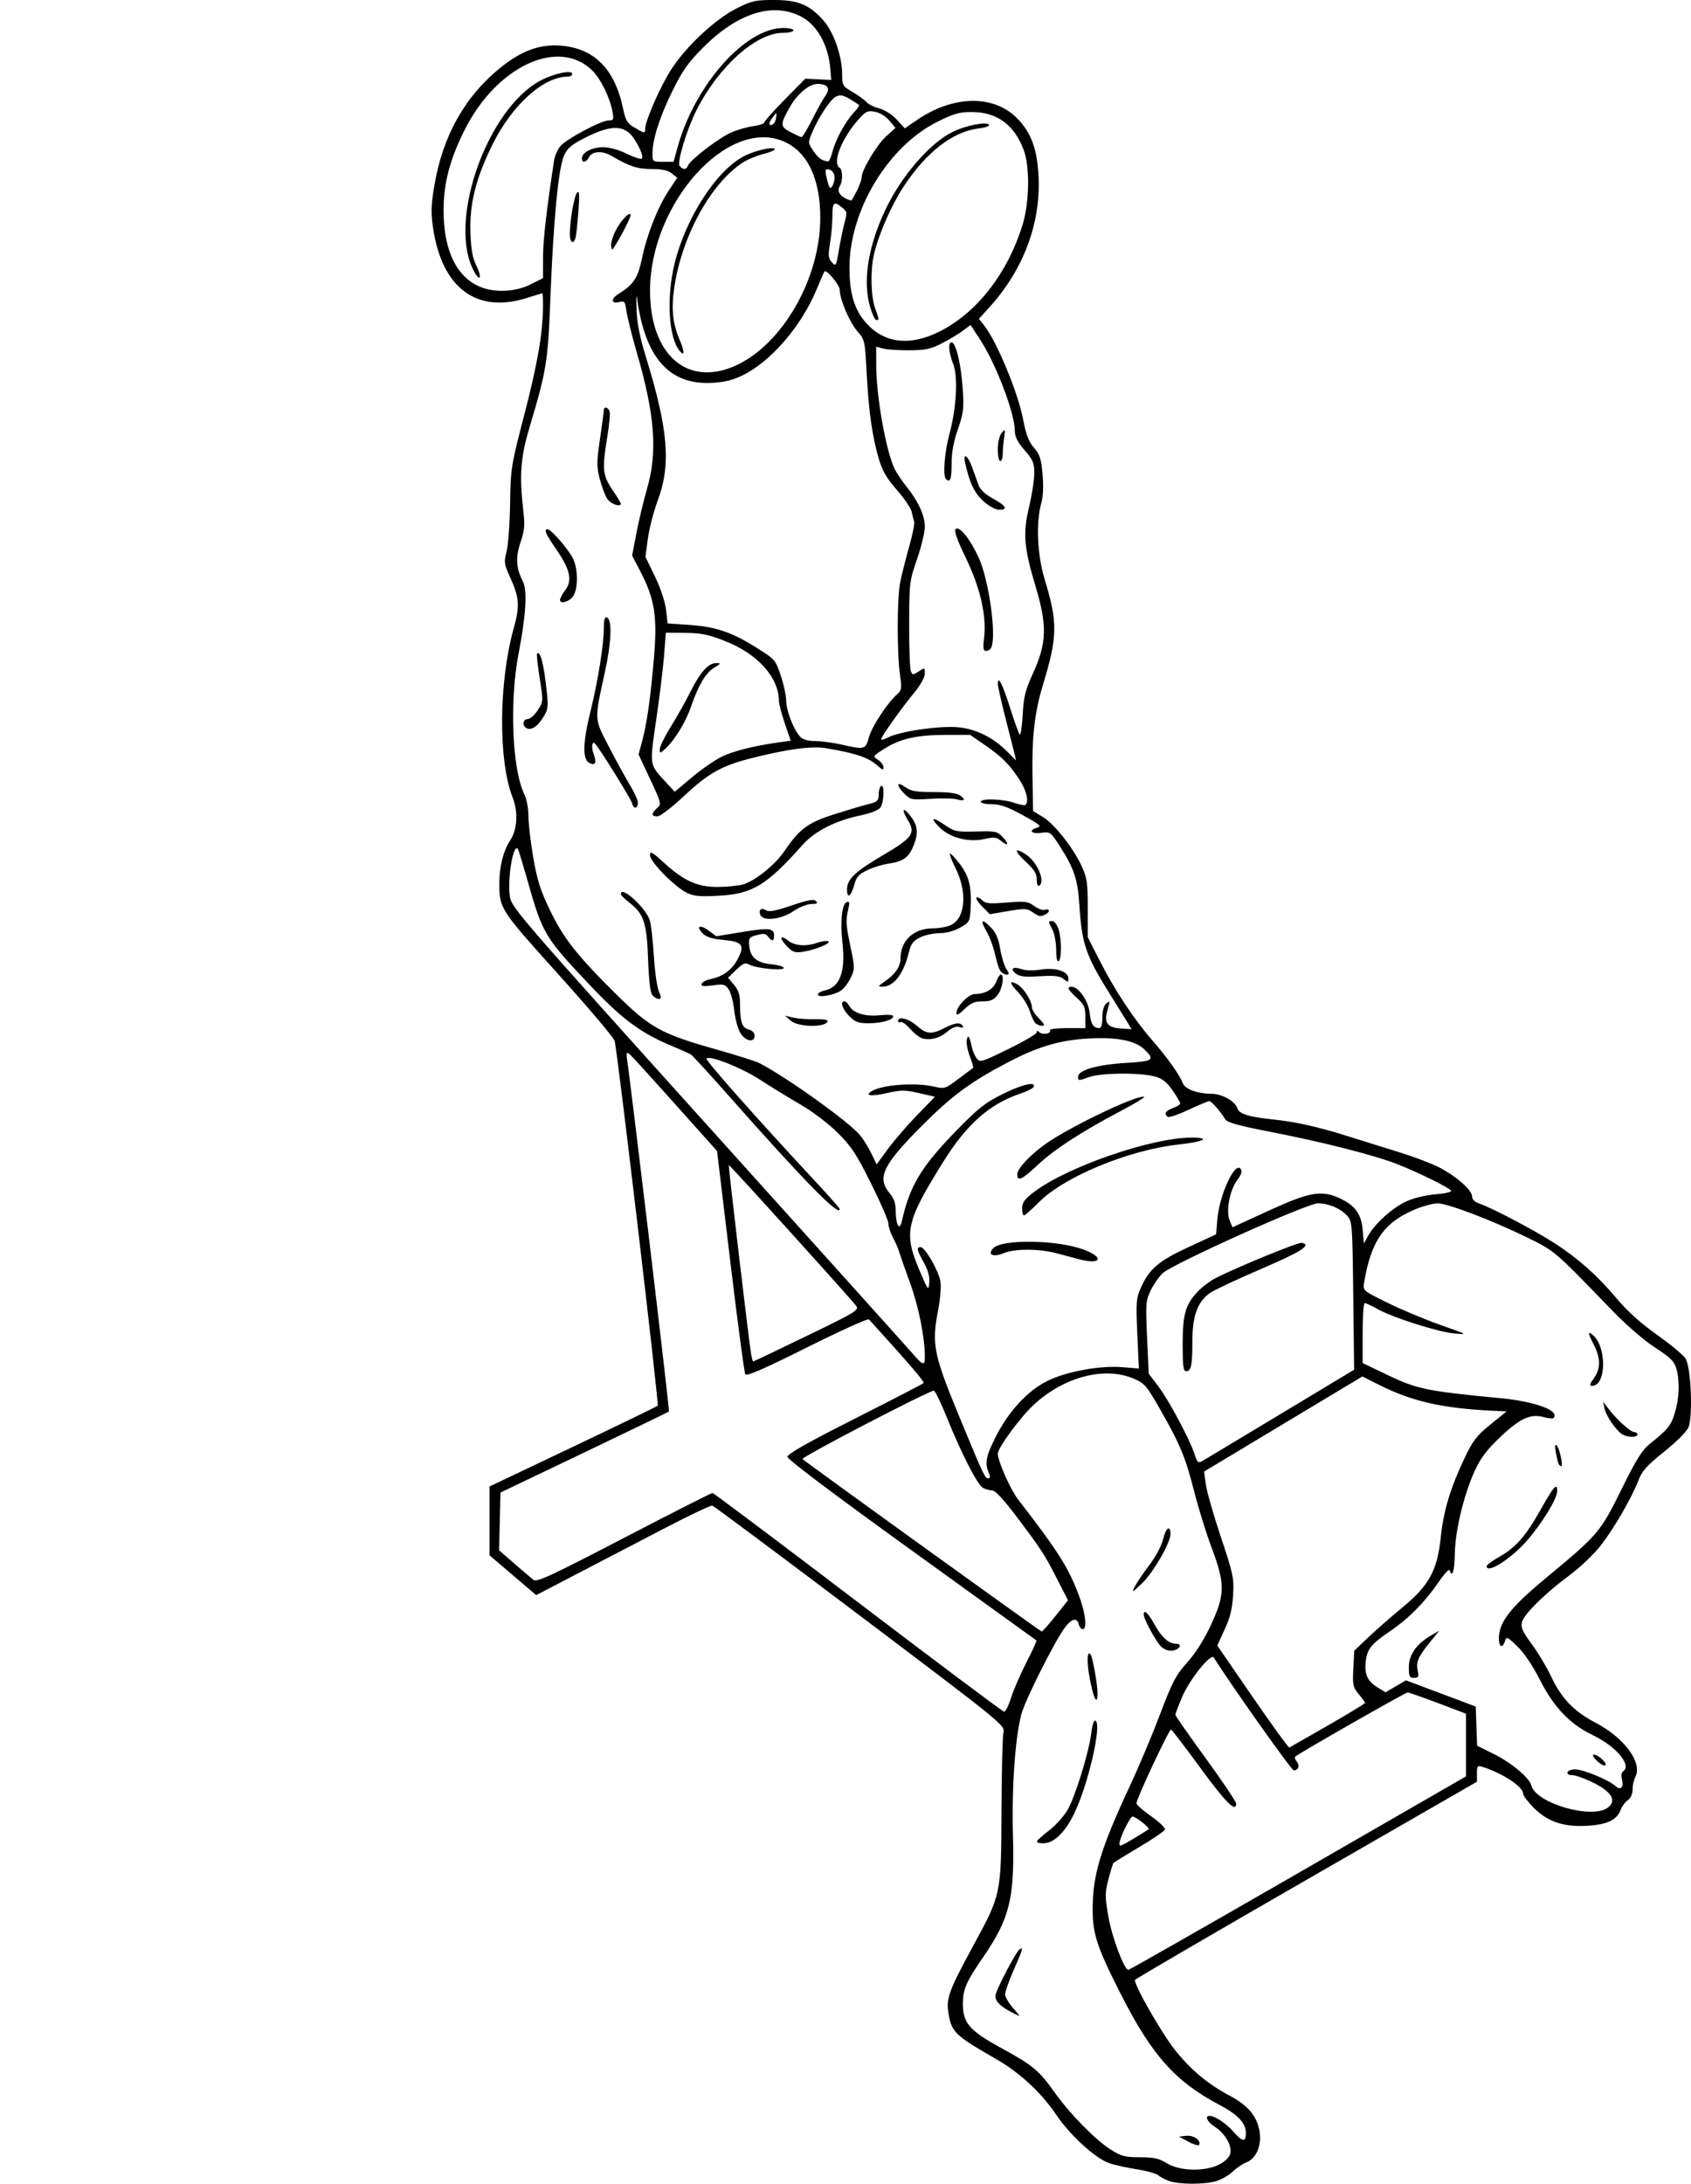 <?xml version="1.0" encoding="UTF-8" standalone="no"?>
<!-- Created with Inkscape (http://www.inkscape.org/) -->

<svg
   xmlns:dc="http://purl.org/dc/elements/1.1/"
   xmlns:cc="http://creativecommons.org/ns#"
   xmlns:rdf="http://www.w3.org/1999/02/22-rdf-syntax-ns#"
   xmlns:svg="http://www.w3.org/2000/svg"
   xmlns="http://www.w3.org/2000/svg"
   xmlns:sodipodi="http://sodipodi.sourceforge.net/DTD/sodipodi-0.dtd"
   xmlns:inkscape="http://www.inkscape.org/namespaces/inkscape"
   width="695.292"
   height="897.367"
   id="svg2"
   version="1.1"
   inkscape:version="0.48.3.1 r9886"
   sodipodi:docname="Good-mornings-2-2.svg">
  <defs
     id="defs4" />
  <sodipodi:namedview
     id="base"
     pagecolor="#ffffff"
     bordercolor="#666666"
     borderopacity="1.0"
     inkscape:pageopacity="0.0"
     inkscape:pageshadow="2"
     inkscape:zoom="0.49497475"
     inkscape:cx="877.04088"
     inkscape:cy="266.71124"
     inkscape:document-units="px"
     inkscape:current-layer="layer1"
     showgrid="false"
     fit-margin-top="0"
     fit-margin-left="0"
     fit-margin-right="0"
     fit-margin-bottom="0"
     inkscape:window-width="1855"
     inkscape:window-height="1056"
     inkscape:window-x="65"
     inkscape:window-y="24"
     inkscape:window-maximized="1" />
  <g
     inkscape:label="Ebene 1"
     inkscape:groupmode="layer"
     id="layer1"
     transform="translate(-126.397,83.278)">
    <path
       style="fill:#000000"
       d="m 607.169,813.001 c -1.65,-0.578 -3.689,-1.648 -4.531,-2.378 -0.842,-0.73 -4.854,-1.842 -8.915,-2.472 -4.061,-0.63 -9.176,-1.778 -11.367,-2.551 -5.671,-2.001 -15.998,-11.46 -21.639,-19.819 -6.055,-8.974 -14.989,-17.299 -24.323,-22.666 -17.672,-10.161 -18.815,-11.277 -20.092,-19.621 -0.862,-5.632 0.498,-9.249 10.154,-26.993 11.635,-21.381 11.589,-21.162 11.719,-55.79 0.06,-15.95 0.42,-30.35 0.799,-32 0.685,-2.981 0.314,-3.284 -58.922,-48 -32.786,-24.75 -60.14,-45.127 -60.785,-45.282 -0.646,-0.155 -9.257,3.926 -19.136,9.069 -9.879,5.143 -25.908,13.483 -35.619,18.533 l -17.657,9.182 -9.593,-8.18 -9.593,-8.18 0,-14.139 0,-14.139 34.25,-16.28 c 18.837,-8.954 34.551,-16.574 34.919,-16.933 0.575,-0.561 -16.333,-143.715 -17.703,-149.886 -0.273,-1.228 -10.667,-13.515 -23.098,-27.304 -24.095,-26.726 -24.321,-27.074 -24.319,-37.463 8.2e-4,-6.969 1.62,-13.345 4.501,-17.729 2.889,-4.396 3.288,-11.604 0.967,-17.501 -5.982,-15.202 -5.751,-47.552 0.499,-69.826 2.512,-8.954 2.243,-12.453 -1.607,-20.862 -2.415,-5.274 -2.521,-6.068 -1.398,-10.396 0.669,-2.577 1.323,-11.436 1.455,-19.686 0.233,-14.633 0.377,-15.531 5.867,-36.667 5.459,-21.015 7.643,-33.729 7.66,-44.583 0.005,-2.888 -0.104,-5.244 -0.242,-5.237 -0.138,0.007 -3.103,0.907 -6.589,2 -20.607,6.46 -34.805,-4.26 -38.394,-28.989 -0.896,-6.169 -0.792,-9.297 0.576,-17.371 3.463,-20.441 12.614,-36.659 27.368,-48.499 8.434,-6.768 15.849,-9.486 24.289,-8.903 13.971,0.966 22.534,9.552 25.953,26.024 0.993,4.785 1.668,5.894 4.661,7.66 4.189,2.471 4.385,2.495 4.385,0.533 0,-3.331 6.371,-17.779 10.882,-24.676 6.218,-9.508 18.021,-20.467 26.771,-24.857 6.203,-3.112 7.646,-3.434 15.347,-3.423 9.915,0.014 14.393,1.86 20.259,8.352 4.2,4.649 7.741,14.781 7.741,22.146 0,4.603 0.177,4.904 4.33,7.337 2.381,1.396 4.909,3.235 5.616,4.088 0.708,0.853 3.086,2.035 5.285,2.627 2.374,0.639 5.323,2.523 7.262,4.639 l 3.264,3.562 4.848,-3.335 c 14.743,-10.144 31.23,-10.619 40.948,-1.181 6.083,5.908 8.723,12.985 9.222,24.722 0.809,19.032 -6.306,37.895 -20.012,53.056 l -4.544,5.026 2.001,2.471 c 5.203,6.425 14.1,27.795 16.215,38.947 1.189,6.27 2.258,9.055 4.417,11.514 2.393,2.725 2.958,4.463 3.539,10.871 0.449,4.953 0.271,9.121 -0.506,11.886 -2.256,8.021 -1.68,21.271 1.357,31.259 5.447,17.91 5.364,23.501 -0.641,43.281 -3.492,11.503 -4.625,21.381 -4.343,37.868 l 0.242,14.149 4.061,2.462 c 4.789,2.903 12.755,13.067 16.082,20.518 2.045,4.58 2.357,6.842 2.357,17.09 l 0,11.811 4.953,9.728 c 6.084,11.95 14.043,23.991 21.544,32.593 6.241,7.157 11.241,14.181 12.556,17.639 0.936,2.462 6.094,4.344 11.947,4.36 4.173,0.011 9.565,3.055 10.471,5.911 0.741,2.333 4.685,3.584 14.529,4.609 9.496,0.988 18.464,2.985 30.681,6.832 5.95,1.873 15.544,4.862 21.319,6.642 5.775,1.78 13.101,4.548 16.28,6.151 7.046,3.554 13.72,9.404 13.72,12.025 0,1.29 1.084,2.305 3.25,3.042 5.124,1.744 22.73,11.033 30.765,16.23 9.689,6.268 17.655,13.371 25.526,22.763 4.308,5.141 9.788,10.066 16.47,14.804 5.508,3.905 10.796,8.293 11.751,9.751 2.253,3.439 3.117,23.705 1.207,28.317 -0.722,1.743 -4.934,5.958 -9.98,9.987 -7.021,5.607 -9.072,7.867 -10.477,11.544 -2.828,7.406 -10.375,20.411 -15.83,27.28 -2.79,3.513 -8.472,8.898 -12.627,11.967 -10.003,7.388 -18.757,16.016 -19.564,19.284 -0.526,2.131 0.253,3.862 4.052,9 2.587,3.499 6.183,9.512 7.991,13.362 4.214,8.974 9.314,14.26 18.326,18.996 11.925,6.266 19.357,16.493 16.232,22.333 -0.6,1.122 -1.091,3.394 -1.091,5.049 0,1.851 -0.751,3.535 -1.953,4.377 -1.074,0.752 -2.404,2.554 -2.955,4.004 -1.58,4.156 -5.399,5.997 -13.522,6.518 -9.797,0.629 -16.414,-1.569 -22.229,-7.384 -2.387,-2.387 -4.34,-4.987 -4.34,-5.778 0,-2.87 -8.368,-8.385 -16.75,-11.038 -2.033,-0.644 -2.25,-0.383 -2.25,2.702 l 0,3.415 -70.021,40.282 c -38.511,22.155 -70.255,40.662 -70.542,41.126 -0.833,1.347 10.562,21.39 16.323,28.712 6.401,8.135 13.496,14.071 22.593,18.903 7.891,4.191 11.622,8.893 12.378,15.599 0.607,5.385 -1.724,10.354 -5.53,11.788 -1.486,0.56 -4.052,2.3 -5.702,3.866 -1.65,1.566 -4.8,3.336 -7,3.933 -4.967,1.348 -15.003,1.288 -19,-0.113 z m 20.524,-6.803 c 2.457,-1.254 4.178,-2.943 4.564,-4.48 0.803,-3.199 -2.18,-8.371 -6.348,-11.007 -3.071,-1.942 -4.316,-4.5 -2.19,-4.5 2.181,0 6.766,3.026 9.771,6.449 3.775,4.299 5.179,4.485 5.179,0.686 0,-4.161 -3.203,-7.605 -10.801,-11.614 -18.248,-9.629 -27.791,-20.325 -40.61,-45.521 -9.821,-19.304 -11.589,-24.649 -11.589,-35.045 0,-14.015 3.291,-24.83 15.503,-50.955 3.471,-7.425 8.94,-20.428 12.154,-28.897 5.125,-13.504 6.507,-16.142 11.25,-21.464 3.467,-3.89 6.966,-9.426 9.75,-15.424 5.795,-12.486 5.84,-16.884 0.319,-31.534 -2.213,-5.872 -5.428,-16.191 -7.144,-22.929 -3.662,-14.382 -5.792,-19.543 -14.003,-33.936 -5.645,-9.895 -6.45,-10.837 -10.898,-12.75 -12.047,-5.182 -28.825,-0.77 -41.305,10.864 -5.524,5.149 -14.627,17.566 -14.627,19.952 0,3.028 5.154,14.66 8.31,18.758 16.872,21.902 20.732,28.008 25.119,39.729 2.668,7.13 3.373,13.631 1.477,13.631 -0.602,0 -1.329,-0.9 -1.617,-2 -0.762,-2.914 -2.845,-2.453 -5.647,1.25 -4.194,5.544 -16.47,29.961 -17.975,35.752 -2.576,9.913 -3.975,30.163 -3.438,49.757 0.712,25.996 -1.299,34.104 -12.495,50.377 -6.67,9.694 -8.01,12.736 -8.091,18.372 -0.119,8.243 2.529,11.375 15.708,18.582 13.182,7.209 15.512,9.147 22.1,18.387 6.324,8.871 16.652,19.377 22.994,23.391 4.332,2.742 5.821,3.131 12,3.136 5.742,0.004 7.798,0.463 11.054,2.469 5.311,3.271 15.636,3.518 21.524,0.514 z m -12.524,-9.312 -4,-2.146 2.885,-0.345 c 2.943,-0.351 6.154,1.773 5.481,3.627 -0.21,0.578 -2.075,0.092 -4.366,-1.137 z m -73,-53.341 c -4.472,-2.363 -6.5,-4.418 -6.5,-6.586 0,-2.051 8.493,-18.317 10.074,-19.294 1.48,-0.915 1.137,0.243 -2.574,8.682 -1.925,4.378 -3.5,8.823 -3.5,9.877 0,1.054 1.397,3.507 3.104,5.452 1.707,1.944 2.945,3.517 2.75,3.495 -0.195,-0.022 -1.704,-0.753 -3.354,-1.625 z m 10.557,-70.085 c 0.031,-0.412 2.254,-2.423 4.938,-4.467 2.685,-2.044 6.115,-5.823 7.624,-8.396 3.187,-5.438 8.803,-23.603 9.824,-31.777 0.438,-3.509 1.097,-5.394 1.745,-4.994 2.646,1.635 -2.966,26.055 -8.753,38.085 -3.778,7.856 -8.395,12.299 -12.78,12.299 -1.461,0 -2.63,-0.338 -2.599,-0.75 z m 21.829,-66.501 c -1.413,-7.221 -1.208,-12.699 0.38,-10.127 0.8,1.297 2.735,12.304 2.735,15.562 0,5.395 -1.511,2.758 -3.114,-5.435 z m 29.209,-13.654 c -2.12,-2.12 -7.095,-11.278 -7.095,-13.061 0,-2.38 1.857,-0.712 4.392,3.946 2.893,5.316 5.9,8.021 8.914,8.021 2.809,0 1.436,2.453 -1.572,2.811 -1.615,0.192 -3.386,-0.463 -4.639,-1.716 z m -10.77,-24.595 c 0.852,-1.65 3.581,-5.689 6.066,-8.975 2.667,-3.527 4.987,-7.93 5.663,-10.748 1.089,-4.539 2.947,-5.707 2.947,-1.853 0,3.538 -6.974,15.648 -11.561,20.075 -4.174,4.028 -4.5,4.186 -3.115,1.5 z m 67.176,117.731 69,-39.738 0,-12.883 0,-12.883 -11.5,-4.36 c -6.325,-2.398 -11.95,-4.36 -12.5,-4.359 -0.932,10e-4 -44.985,25.143 -46.221,26.38 -0.31,0.31 -0.011,1.23 0.665,2.044 1.349,1.625 0.644,3.568 -1.294,3.568 -0.907,0 -25.08,-34.094 -32.872,-46.362 -1.198,-1.887 -10.002,9.115 -13.022,16.275 -1.515,3.591 -2.755,6.862 -2.755,7.269 0,0.407 5.625,8.461 12.5,17.897 6.875,9.437 12.5,17.812 12.5,18.613 0,3.849 -4.365,-0.507 -14.725,-14.697 -6.223,-8.522 -11.646,-15.608 -12.051,-15.747 -0.758,-0.259 -14.224,28.441 -14.224,30.316 0,0.574 2.726,2.966 6.058,5.315 3.332,2.35 5.882,4.801 5.667,5.446 -0.215,0.646 -4.943,3.874 -10.506,7.175 -5.563,3.3 -10.35,6.25 -10.637,6.555 -0.288,0.305 -1.236,3.337 -2.108,6.739 -1.441,5.625 -1.443,7.005 -0.024,15.231 1.486,8.612 6.505,21.993 8.236,21.96 0.447,-0.009 31.863,-17.898 69.813,-39.753 z m -67.265,-14.407 c 2.896,-1.747 5.49,-3.362 5.765,-3.59 0.679,-0.562 -5.218,-5.223 -6.617,-5.23 -1.01,-0.004 -5.383,9.036 -5.383,11.128 0,1.322 0.557,1.116 6.235,-2.309 z m 194.72,-12.586 c 3.538,-2.865 1.434,-6.387 -6.047,-10.126 -3.425,-1.711 -7.318,-3.112 -8.651,-3.112 -1.501,0 -2.26,-0.476 -1.995,-1.25 0.236,-0.688 1.736,-1.197 3.333,-1.133 3.467,0.14 13.638,4.379 16.309,6.796 2.282,2.066 3.581,0.659 2.686,-2.909 -0.329,-1.31 -0.146,-2.661 0.406,-3.002 3.92,-2.422 -2.599,-10.274 -12.473,-15.023 -9.423,-4.532 -15.974,-11.452 -21.849,-23.079 -2.716,-5.373 -6.275,-10.627 -8.984,-13.259 -4.192,-4.072 -4.53,-4.22 -5.155,-2.25 -1.018,3.207 -2.537,2.517 -2.511,-1.142 0.047,-6.552 4.686,-12.588 18.48,-24.041 22.59,-18.756 23.131,-19.385 31.863,-37.036 6.214,-12.561 8.549,-16.296 11.822,-18.913 7.414,-5.926 8.648,-7.471 10.237,-12.822 1.8,-6.061 2.013,-12.82 0.568,-18.023 -0.821,-2.957 -2.36,-4.473 -8.787,-8.659 -4.488,-2.923 -11.801,-9.225 -17.249,-14.863 -24.185,-25.031 -23.793,-24.692 -34.957,-30.188 -14.311,-7.045 -33.082,-14.211 -37.15,-14.182 -1.842,0.013 -5.905,1.075 -9.028,2.359 -12.971,5.335 -18.394,13.079 -21.224,30.308 -0.522,3.178 -0.48,3.213 9.913,8.314 5.74,2.817 15.511,6.898 21.713,9.069 10.984,3.844 11.129,3.934 5.574,3.433 -6.726,-0.606 -25.293,-6.496 -31.613,-10.028 -2.44,-1.364 -4.83,-2.48 -5.311,-2.48 -0.481,0 -0.874,5.545 -0.874,12.321 l 0,12.321 10.75,5.147 c 11.581,5.544 16.167,6.473 45.75,9.267 14.588,1.378 24.891,5.219 21.933,8.178 -0.312,0.312 -2.135,0.135 -4.05,-0.394 -5.345,-1.476 -9.743,0.558 -17.844,8.253 -5.483,5.208 -7.988,8.525 -10.412,13.782 -4.487,9.735 -8.089,24.719 -8.228,34.225 -0.104,7.087 -1.033,9.997 -2.135,6.689 -0.222,-0.666 -2.272,1.542 -4.557,4.906 -5.423,7.986 -12.267,14.925 -19.706,19.982 -8.039,5.464 -9.648,7.45 -10.232,12.635 -0.592,5.251 0.75,8.119 5.01,10.71 l 3.151,1.916 4.186,-2.453 4.186,-2.453 14.35,5.383 14.35,5.383 0.29,8.058 0.29,8.058 6.495,3.197 c 7.535,3.709 14.945,9.87 15.789,13.125 1.921,7.414 25.319,14.081 31.592,9.001 z m -4.197,-18.757 c -1.508,-1.305 -2.396,-2.586 -1.972,-2.848 1.132,-0.699 5.544,2.892 5.097,4.148 -0.216,0.608 -1.57,0.045 -3.124,-1.3 z m -77.757,-38.946 c 0,-5.025 3.16,-9.504 9.152,-12.973 l 3.348,-1.938 -3.595,4.438 c -5.042,6.225 -5.977,8.329 -5.272,11.856 0.534,2.669 0.332,3.082 -1.509,3.082 -1.849,0 -2.125,-0.579 -2.125,-4.465 z m 32,-41.439 c 0,-0.497 2.413,-2.267 5.363,-3.931 6.647,-3.752 10.806,-8.54 17.001,-19.577 5.29,-9.425 6.636,-10.911 6.636,-7.328 0,3.059 -6.126,13.09 -12.419,20.335 -6.532,7.521 -16.581,13.884 -16.581,10.5 z m 29.65,-41.853 c -0.258,-0.417 -0.789,-2.554 -1.18,-4.75 -0.493,-2.762 -0.391,-3.684 0.331,-2.992 1.137,1.09 2.767,8.5 1.869,8.5 -0.304,0 -0.763,-0.341 -1.02,-0.758 z m 26.241,-12.244 c -2.564,-1.499 -6.728,-7.465 -7.406,-10.612 l -0.622,-2.887 2.285,3 c 3.31,4.345 9.032,9.5 10.547,9.5 0.718,0 1.305,0.45 1.305,1 0,1.254 -3.963,1.253 -6.109,-0.001 z m -11.766,-23.174 c 2.776,-3.898 2.769,-8.151 -0.021,-13.621 -2.536,-4.971 -2.637,-5.89 -0.449,-4.076 5.785,4.797 5.569,20.872 -0.28,20.872 -1.191,0 -1.032,-0.673 0.75,-3.176 z m -109.375,142.731 c 8.387,-4.813 15.25,-8.98 15.25,-9.259 0,-0.279 -1.17,-1.898 -2.599,-3.597 -2.384,-2.833 -2.568,-3.701 -2.227,-10.472 l 0.373,-7.383 5.991,-5.672 c 3.295,-3.12 9.552,-8.597 13.905,-12.172 10.863,-8.922 14.299,-15.211 15.676,-28.693 1.113,-10.896 4.008,-20.502 9.894,-32.834 3.345,-7.009 4.907,-9.019 10.56,-13.599 l 6.635,-5.374 -5.354,-0.248 c -20.945,-0.971 -33.541,-3.825 -47.153,-10.682 l -6.799,-3.425 -32.531,19.532 -32.531,19.532 0.659,5.146 c 0.363,2.83 3.14,12.571 6.171,21.646 5.149,15.414 5.483,16.994 5.074,24 -0.325,5.567 -1.218,9.205 -3.467,14.114 l -3.03,6.614 14.515,21.109 c 7.983,11.61 14.79,20.965 15.126,20.789 0.336,-0.176 7.473,-4.258 15.861,-9.071 z m -130.325,-11.305 c 0.985,-3.163 3.822,-9.707 6.306,-14.543 2.484,-4.836 4.348,-8.926 4.142,-9.088 -0.205,-0.162 -23.323,-16.833 -51.373,-37.046 -32.106,-23.136 -51,-37.367 -51,-38.412 0,-1.17 8.172,-5.794 27.682,-15.661 15.225,-7.7 27.956,-14.281 28.292,-14.625 0.496,-0.508 -5.152,-7.092 -22.465,-26.19 -0.406,-0.448 -11.839,4.727 -25.407,11.5 -17.709,8.841 -24.882,11.97 -25.428,11.091 -0.418,-0.673 -3.203,-21.598 -6.189,-46.5 l -5.428,-45.276 -8.055,-9 c -24.289,-27.139 -27.843,-31.028 -28.627,-31.33 -0.471,-0.182 -0.635,0.943 -0.364,2.5 1.195,6.861 17.614,144.539 17.277,144.876 -0.206,0.206 -15.88,7.786 -34.831,16.843 l -34.457,16.468 -0.279,11.868 -0.279,11.868 6.279,5.458 c 3.454,3.002 6.998,6.017 7.877,6.699 1.344,1.044 7.254,-1.699 37.182,-17.255 19.572,-10.173 35.953,-18.483 36.402,-18.466 0.45,0.016 27.368,20.223 59.818,44.905 32.45,24.681 59.48,44.918 60.067,44.97 0.587,0.052 1.873,-2.492 2.858,-5.655 z m 18.306,-33.694 5.136,-6.444 -4.266,-8.306 c -5.49,-10.689 -6.449,-12.175 -16.532,-25.589 -5.515,-7.337 -9.084,-11.217 -10.316,-11.217 -1.036,0 -2.759,-0.468 -3.829,-1.041 -2.284,-1.222 -8.865,-14.051 -14.985,-29.209 -2.387,-5.912 -4.75,-10.75 -5.252,-10.75 -2.093,0 -54.712,27.374 -53.983,28.083 1.425,1.388 97.78,70.828 98.344,70.873 0.301,0.024 2.858,-2.856 5.683,-6.4 z m -27.265,-58.306 c -1.915,-4.477 -1.491,-6.989 2.535,-15.022 5.371,-10.716 13.2,-19.217 21.431,-23.269 7.862,-3.87 21.61,-6.381 30.819,-5.627 l 6.751,0.552 -0.646,-14.219 c -0.586,-12.887 -0.459,-14.643 1.355,-18.743 3.51,-7.935 7.283,-11.181 19.634,-16.893 l 11.402,-5.272 0.518,-6.128 c 0.868,-10.267 7.367,-24.216 9.646,-20.703 0.645,0.994 0.18,2.401 -1.538,4.653 -3.054,4.004 -4.651,12.783 -3.018,16.592 l 1.145,2.67 15,-6.872 c 16.67,-7.637 21.589,-8.498 29,-5.078 6.383,2.946 8.907,6.378 9.511,12.934 l 0.523,5.676 1.633,-3 c 2.68,-4.924 9.983,-11.587 15.543,-14.18 3.158,-1.473 7.97,-2.661 12.221,-3.017 3.856,-0.323 6.766,-0.985 6.466,-1.47 -0.772,-1.249 -12.981,-7.291 -21.858,-10.817 -9.389,-3.73 -30.889,-9.206 -53.02,-13.504 -12.686,-2.464 -17.239,-3.738 -18,-5.039 -1.808,-3.089 -5.671,-7.473 -6.585,-7.473 -0.489,0 -4.29,1.592 -8.445,3.538 -4.156,1.946 -7.991,3.269 -8.522,2.941 -1.8,-1.112 -0.978,-2.579 2.034,-3.629 1.65,-0.575 3,-1.439 3,-1.919 0,-0.48 -1.442,-2.918 -3.204,-5.419 -2.415,-3.426 -4.192,-4.812 -7.213,-5.625 -6.336,-1.706 -22.391,-1.528 -27.332,0.304 -4.003,1.484 -4.25,1.471 -4.25,-0.214 0,-2.711 7.896,-4.98 19.75,-5.676 11.214,-0.659 12.004,-1.246 7.487,-5.573 -3.817,-3.657 -11.483,-5.122 -23.219,-4.438 -11.618,0.677 -20.517,3.318 -32.776,9.727 -15.48,8.093 -23.204,13.799 -35.763,26.417 -15.761,15.837 -18.259,21.108 -12.979,27.383 1.821,2.164 2.504,4.155 2.515,7.327 0.02,5.731 1.586,8.422 2.504,4.303 3.286,-14.744 7.938,-22.454 22.65,-37.541 8.73,-8.952 11.626,-11.237 18.696,-14.75 8.043,-3.997 13.696,-5.342 12.942,-3.08 -0.198,0.593 -2.657,1.856 -5.465,2.806 -12.881,4.361 -22.176,12.613 -32.001,28.41 -15.121,24.313 -16.098,28.796 -9.611,44.097 3.624,8.549 3.782,8.749 4.082,5.209 0.215,-2.534 -0.486,-5.111 -2.25,-8.267 -2.891,-5.172 -3.124,-6.333 -1.274,-6.333 1.774,0 7.369,9.702 8.123,14.086 0.34,1.972 -0.064,7.147 -0.897,11.5 -2.836,14.823 -2.131,18.136 10.157,47.727 8.754,21.08 9.047,21.687 10.47,21.687 0.639,0 0.77,-0.706 0.323,-1.75 z m 37.034,-88.237 c -1.65,-0.43 -5.682,-1.509 -8.96,-2.398 -7.502,-2.034 -17.504,-2.075 -22.249,-0.093 -4.293,1.794 -6.762,0.519 -4.117,-2.125 3.768,-3.768 26.438,-3.386 37.16,0.626 8.598,3.217 7.165,6.335 -1.834,3.99 z m -23.5,-20.968 c 0,-2.346 0.978,-3.704 4.75,-6.598 13.506,-10.361 48.397,-22.448 64.802,-22.448 8.366,0 5.256,1.69 -5.213,2.833 -20.394,2.227 -46.852,13.125 -57.338,23.619 -3.025,3.027 -5.838,5.514 -6.25,5.526 -0.412,0.012 -0.75,-1.307 -0.75,-2.932 z m -2,-14.046 c 0,-2.332 5.747,-8.354 12.228,-12.813 10.391,-7.149 37.195,-19.88 39.935,-18.967 0.497,0.166 -3.724,2.739 -9.38,5.718 -16.24,8.555 -27.437,15.806 -34.243,22.173 -6.695,6.263 -8.54,7.103 -8.54,3.888 z m 108,98.739 30.5,-18.36 -0.354,-30.439 c -0.343,-29.47 -0.422,-30.515 -2.5,-32.818 -2.746,-3.044 -7.633,-5.121 -12.049,-5.121 -4.422,0 -59.925,24.981 -63.843,28.736 -1.517,1.454 -3.724,4.638 -4.905,7.076 -2.009,4.15 -2.103,5.38 -1.474,19.321 l 0.672,14.889 3.991,5.239 c 4.302,5.647 12.96,21.894 14.912,27.984 0.987,3.08 1.498,3.577 2.875,2.8 0.921,-0.52 15.399,-9.207 32.174,-19.305 z m -40,-28.771 c 0,-12.423 1.162,-16.445 6.301,-21.806 1.76,-1.836 4.983,-4.256 7.162,-5.379 8.556,-4.407 33.982,-14.844 35.466,-14.559 4.3,0.828 0.109,3.534 -16.596,10.713 -9.992,4.294 -19.516,8.768 -21.164,9.942 -5.079,3.617 -7.169,9.403 -7.169,19.854 0,9.946 -0.493,12.266 -2.607,12.266 -1.107,0 -1.393,-2.269 -1.393,-11.032 z m -106,5.256 c 0,-8.019 -2.474,-20.534 -5.951,-30.11 -2.12,-5.838 -4.186,-11.739 -4.592,-13.114 -0.405,-1.375 -1.574,-4.068 -2.597,-5.985 -1.023,-1.917 -1.86,-4.484 -1.86,-5.704 0,-1.22 -3.207,-8.643 -7.127,-16.495 -6.061,-12.142 -8.117,-15.258 -13.75,-20.843 -3.777,-3.744 -10.277,-8.68 -15.123,-11.484 -4.675,-2.705 -12.298,-7.38 -16.94,-10.39 -7.508,-4.869 -20.502,-9.989 -21.872,-8.62 -0.607,0.607 21.295,25.314 44.445,50.139 5.702,6.115 10.368,11.402 10.368,11.75 0,3.421 -14.728,-11.616 -45.902,-46.868 -7.782,-8.8 -14.7,-16.32 -15.374,-16.711 -0.673,-0.391 -4.599,-2.133 -8.724,-3.87 -11.895,-5.01 -19.723,-10.859 -32.299,-24.131 -19.1,-20.157 -19.86,-21.427 -26.154,-43.683 -1.928,-6.818 -3.703,-12.594 -3.945,-12.836 -1.972,-1.972 -4.305,12.558 -3.199,19.93 0.624,4.164 5.441,9.726 81.381,93.973 44.394,49.251 82.292,91.372 84.217,93.603 4.197,4.864 5,5.097 5,1.449 z m -48.582,-8.718 c 20.042,-9.692 21.602,-10.634 20.392,-12.312 -2.01,-2.787 -52.152,-58.185 -52.421,-57.915 -0.252,0.252 8.22,71.974 9.151,77.472 0.303,1.788 0.691,3.25 0.863,3.25 0.172,0 10.079,-4.723 22.015,-10.495 z m 45.318,-90.656 7.417,-7.651 -6.577,-1.5 c -5.844,-1.333 -7.309,-1.333 -13.146,-0.002 -6.397,1.459 -9.372,1.125 -6.402,-0.718 4.413,-2.739 17.932,-3.745 25.838,-1.922 4.231,0.975 4.543,0.874 10,-3.236 3.098,-2.334 5.793,-4.346 5.989,-4.471 0.196,-0.125 -0.406,-2.221 -1.337,-4.659 -0.931,-2.437 -1.508,-5.502 -1.282,-6.811 0.442,-2.559 1.124,-1.562 2.135,3.121 0.297,1.375 1.163,3.352 1.925,4.394 1.328,1.816 1.867,1.659 13.043,-3.796 6.412,-3.129 11.658,-6.209 11.658,-6.844 0,-0.829 0.305,-0.849 1.084,-0.07 1.251,1.251 5.167,0.532 4.345,-0.798 -0.301,-0.487 2.854,-0.886 7.011,-0.886 l 7.559,0 0,-4.615 c 0,-3.997 -0.469,-5.044 -3.5,-7.821 -3.741,-3.427 -4.286,-4.564 -2.187,-4.564 2.892,0 6.905,5.753 7.446,10.674 0.52,4.735 1.498,6.28 3.991,6.311 0.812,0.01 1.25,-1.519 1.25,-4.362 0,-2.671 0.585,-4.863 1.5,-5.622 1.773,-1.471 1.776,-1.451 0.533,2.884 -1.418,4.943 0,6.838 5.447,7.271 2.486,0.198 4.519,0.31 4.519,0.25 0,-0.06 -4.017,-6.54 -8.927,-14.399 -9.958,-15.939 -11.496,-20.466 -12.565,-36.982 -0.668,-10.319 -2.197,-14.79 -8.257,-24.153 -3.546,-5.478 -3.744,-5.615 -7.447,-5.118 -4.131,0.554 -5.336,-1.101 -1.554,-2.135 1.904,-0.52 0.986,-1.307 -5.977,-5.117 -6.322,-3.459 -9.275,-4.502 -12.75,-4.502 -2.487,0 -4.523,-0.45 -4.523,-1 0,-1.49 9.158,-1.208 13.784,0.424 2.219,0.783 4.301,1.158 4.626,0.833 1.508,-1.508 0.289,-6.23 -2.78,-10.77 -4.293,-6.352 -7.049,-9.066 -14.224,-14.004 l -5.785,-3.982 -10.06,0.01 c -11.892,0.012 -18.683,1.547 -25.242,5.707 -4.782,3.033 -4.795,3.055 -2.562,4.537 1.234,0.819 2.243,2.188 2.243,3.042 0,1.256 -0.43,1.161 -2.25,-0.497 -3.836,-3.493 -9.162,-5.306 -21.588,-7.347 -5.781,-0.949 -16.019,0.445 -30.645,4.174 -12.105,3.086 -17.519,6.128 -27.457,15.425 -5.146,4.814 -9.898,8.449 -11.046,8.449 -2.527,0 -2.566,-1.191 -0.112,-3.412 1.857,-1.681 1.79,-1.962 -2.85,-11.881 l -4.752,-10.159 1.348,-5.024 c 2.01,-7.49 3.308,-16.309 4.788,-32.532 1.742,-19.097 0.699,-26.062 -5.736,-38.317 l -3.059,-5.825 1.746,-9.175 c 0.961,-5.046 2.921,-13.225 4.355,-18.175 4.437,-15.306 3.305,-30.389 -4.228,-56.309 -1.96,-6.743 -3.837,-14.263 -4.173,-16.711 -0.549,-4.006 -0.835,-4.394 -2.867,-3.884 -3.635,0.912 -3.77,-1.25 -0.214,-3.448 5.913,-3.654 7.793,-6.513 9.398,-14.286 2.009,-9.734 6.455,-21.077 10.909,-27.831 l 3.607,-5.47 -2.198,-1.78 c -1.565,-1.267 -3.966,-1.786 -8.337,-1.802 -5.883,-0.021 -9.074,-1.074 -16.639,-5.489 -3.618,-2.111 -7.721,-1.878 -9,0.511 -1.245,2.325 -3,2.651 -3,0.557 0,-2.376 4.164,-4.557 8.7,-4.557 2.595,0 6.399,1.051 9.75,2.695 3.022,1.482 5.802,2.387 6.179,2.01 1.081,-1.081 -2.745,-8.652 -5.448,-10.777 -3.698,-2.909 -8.691,-2.373 -17.18,1.846 -6.193,3.077 -7.815,4.399 -9.308,7.583 -2.337,4.985 -4.406,26.439 -5.65,58.596 -1.018,26.301 -1.547,29.582 -8.58,53.151 -3.703,12.409 -4.248,19.781 -2.543,34.397 0.678,5.814 0.483,7.985 -1.151,12.813 -2.111,6.238 -1.857,10.68 0.917,16.045 1.932,3.737 1.351,13.796 -1.713,29.642 -3.838,19.848 -2.659,47.904 2.442,58.13 0.874,1.752 1.59,5.689 1.596,8.774 0.006,3.078 0.906,10.771 2.001,17.096 1.602,9.254 2.936,13.454 6.832,21.508 5.636,11.652 11.158,18.663 27.166,34.492 13.98,13.823 18.573,16.369 40.849,22.648 8.485,2.391 16.6,4.953 18.034,5.693 11.268,5.813 36.678,23.983 41.422,29.621 1.342,1.595 3.434,4.953 4.649,7.462 l 2.209,4.562 4.574,-6.243 c 2.516,-3.434 7.911,-9.686 11.991,-13.894 z m -72.613,-33.886 c -1.016,-1.67 -2.136,-5.802 -2.489,-9.181 -0.353,-3.379 -1.36,-7.24 -2.237,-8.579 -1.455,-2.22 -2.036,-2.376 -6.596,-1.771 -3.824,0.507 -4.901,0.364 -4.576,-0.609 0.233,-0.7 1.74,-1.546 3.349,-1.88 5.407,-1.125 9.051,-3.762 11.452,-8.287 3.086,-5.817 2.015,-7.193 -6.174,-7.936 -4.323,-0.392 -6.738,-1.162 -8.187,-2.61 -2.998,-2.998 -1.168,-3.858 2.476,-1.164 l 3.117,2.304 10.426,-1.711 c 11.349,-1.862 13.316,-1.651 13.316,1.429 0,2.437 -0.866,2.597 -2.436,0.45 -0.919,-1.257 -1.865,-1.393 -4.61,-0.662 -3.171,0.845 -3.431,1.199 -3.17,4.331 0.403,4.83 3.101,7.098 9.132,7.678 2.796,0.269 5.083,0.945 5.083,1.504 0,1.278 -11.247,0.204 -14.153,-1.352 -1.749,-0.936 -2.569,-0.611 -5.412,2.145 l -3.351,3.248 2.458,2.921 c 1.911,2.272 2.461,4.072 2.472,8.095 0.019,7.234 0.848,9.6 3.606,10.293 1.458,0.366 2.381,1.331 2.381,2.489 0,3.046 -3.774,2.311 -5.876,-1.145 z m 75.174,2.355 c -1.211,-0.245 -3.58,-2.014 -5.264,-3.932 -1.684,-1.918 -3.506,-3.213 -4.048,-2.878 -0.542,0.335 -0.986,0.133 -0.986,-0.45 0,-2.092 4.302,-1.001 7.653,1.941 4.016,3.526 6.045,3.705 11.347,1 4.424,-2.257 6.567,-2.51 7.566,-0.893 0.455,0.736 0.01,0.893 -1.327,0.469 -1.353,-0.429 -2.971,0.169 -4.942,1.828 -3.154,2.654 -6.486,3.625 -9.999,2.915 z m -54.437,-7.367 -2.361,-2.048 3.5,0.798 c 1.925,0.439 5.862,0.727 8.75,0.639 2.888,-0.087 5.25,0.202 5.25,0.643 0,2.797 -11.908,2.771 -15.139,-0.032 z m 100.392,0.798 c -0.546,-0.688 -1.538,-2.945 -2.206,-5.017 -0.667,-2.072 -2.757,-5.403 -4.643,-7.404 -3.694,-3.917 -3.858,-5.178 -0.436,-3.347 2.523,1.35 6.023,6.757 6.028,9.313 0,0.988 1.129,2.92 2.504,4.295 1.375,1.375 2.5,2.705 2.5,2.955 0,0.981 -2.811,0.384 -3.747,-0.795 z m -76.33,-2.673 c -2.852,-2.852 -3.891,-6.077 -1.958,-6.077 0.531,0 1.413,0.838 1.962,1.863 1.592,2.974 6.512,4.475 12.609,3.846 3.189,-0.329 5.464,-0.167 5.464,0.389 0,1.542 -4.754,2.903 -10.142,2.903 -4.206,0 -5.482,-0.47 -7.935,-2.923 z m 44.077,-1.304 c 0,-2.662 4.947,-7.773 7.524,-7.773 4.229,0 7.626,-1.937 8.786,-5.01 0.621,-1.645 1.48,-2.99 1.909,-2.99 1.605,0 0.705,5.827 -1.292,8.365 -1.641,2.087 -2.932,2.635 -6.202,2.635 -3.291,0 -4.8,0.65 -7.427,3.196 -2.39,2.317 -3.298,2.751 -3.298,1.577 z m -125.043,-7.324 c -0.847,-1.02 -1.446,-6.07 -1.749,-14.75 -0.522,-14.94 -1.782,-18.746 -7.699,-23.259 -1.93,-1.472 -3.509,-3.073 -3.509,-3.558 0,-3.763 10.627,6.006 11.956,10.991 0.532,1.995 1.268,8.578 1.636,14.628 0.368,6.05 1.262,12.463 1.988,14.25 1.094,2.696 1.093,3.25 -0.008,3.25 -0.73,0 -1.906,-0.698 -2.614,-1.551 z m 68.043,-0.238 c 0,-0.578 1.303,-1.338 2.896,-1.688 6.212,-1.364 8.544,-7.702 7.217,-19.614 -0.972,-8.723 -0.187,-16.056 1.789,-16.712 1.115,-0.37 1.24,0.226 0.61,2.919 -1.099,4.697 -1.002,6.205 1.019,15.909 1.707,8.193 1.706,8.673 -0.027,12.325 -0.992,2.09 -2.813,4.462 -4.048,5.271 -2.897,1.898 -9.456,3.001 -9.456,1.59 z m 26.998,-5.013 c 4.736,-3.218 7.002,-6.389 7.002,-9.797 0,-7.399 5.389,-12.401 13.361,-12.401 2.606,0 6.028,-0.667 7.605,-1.483 5.804,-3.001 6.497,-13.722 1.523,-23.539 -1.443,-2.848 -2.413,-5.388 -2.155,-5.646 0.258,-0.258 2.066,1.622 4.018,4.179 3.873,5.073 4.979,9.643 4.466,18.463 -0.304,5.221 -0.503,5.578 -4.318,7.734 -2.487,1.405 -5.702,2.267 -8.5,2.278 -2.475,0.01 -6.075,0.805 -8,1.766 -2.843,1.42 -3.711,2.604 -4.625,6.307 -2.171,8.792 -6.244,14.008 -10.847,13.889 -1.863,-0.048 -1.825,-0.19 0.471,-1.75 z m 73.695,-1.631 c -1.316,-0.998 -3.897,-1.235 -9.5,-0.875 -5.904,0.38 -8.158,0.143 -9.692,-1.017 -2.663,-2.014 -1.316,-3.154 2.255,-1.909 1.75,0.61 4.921,0.671 8.178,0.156 5.814,-0.919 11.065,0.791 11.065,3.605 0,1.771 -0.024,1.771 -2.307,0.041 z m -25.543,-2.885 c -0.602,-0.725 -1.601,-3.763 -2.222,-6.75 -0.62,-2.987 -2.227,-7.344 -3.571,-9.682 -2.814,-4.895 -1.946,-5.517 1.979,-1.419 1.914,1.998 2.989,4.536 3.655,8.627 0.519,3.188 1.643,6.864 2.498,8.169 1.285,1.961 1.312,2.373 0.154,2.373 -0.77,0 -1.893,-0.593 -2.495,-1.318 z m 22.843,-8.873 c 0,-2.92 -0.678,-6.598 -1.5,-8.173 -1.832,-3.513 -1.835,-3.636 -0.092,-3.636 0.771,0 1.896,1.417 2.5,3.149 1.372,3.936 1.435,12.524 0.098,13.351 -0.618,0.382 -1.002,-1.408 -1.006,-4.691 z m -110.423,-1.147 c -3.368,-3.368 -3.32,-5.396 0.064,-2.734 2.91,2.289 7.408,2.651 12.195,0.982 1.72,-0.6 3.7,-0.875 4.399,-0.612 1.686,0.635 -4.981,3.479 -10.06,4.291 -3.463,0.554 -4.387,0.284 -6.598,-1.927 z M 439.014,292.667 c -0.816,-2.126 0.418,-3.096 2.372,-1.864 1.194,0.753 3.948,0.233 10.462,-1.975 6.835,-2.318 9.111,-2.728 10.031,-1.808 0.92,0.92 0.498,1.19 -1.86,1.19 -1.734,0 -4.948,1.287 -7.45,2.982 -5.037,3.413 -12.5,4.225 -13.555,1.475 z m 111.817,-1.19 c -2.07,-1.442 -3.202,-1.483 -9.892,-0.359 l -7.554,1.269 -3.057,-3.057 c -1.681,-1.681 -2.764,-3.35 -2.406,-3.708 0.358,-0.358 1.399,0.097 2.313,1.011 1.407,1.407 2.959,1.557 10.109,0.977 7.663,-0.622 8.715,-0.487 11.331,1.447 1.586,1.173 3.583,1.864 4.438,1.536 0.855,-0.328 1.555,-0.147 1.555,0.403 0,0.942 -2.366,2.277 -3.832,2.162 -0.367,-0.029 -1.72,-0.785 -3.006,-1.68 z m -142.162,-7.934 c -5.066,-2.558 -15,-12.725 -15,-15.353 0,-1.889 0.754,-1.491 5.639,2.974 8.234,7.525 13.78,10.048 22.077,10.041 3.731,-0.003 8.45,-0.468 10.487,-1.034 4.938,-1.372 13.218,-8.042 17.13,-13.8 6.139,-9.036 9.601,-11.594 20.299,-14.995 5.427,-1.725 11.779,-3.611 14.117,-4.19 3.782,-0.937 4.25,-1.372 4.25,-3.955 0,-1.596 0.45,-3.181 1,-3.52 1.491,-0.922 1.235,6.796 -0.294,8.888 -0.777,1.063 -4.074,2.35 -8.25,3.222 -10.215,2.132 -18.66,6.427 -23.681,12.045 -15.123,16.92 -20.682,20.248 -35.041,20.977 -7.5,0.381 -9.89,0.137 -12.733,-1.298 z m 66,-1.351 c 0,-4.222 3.266,-7.286 15.3,-14.352 11.611,-6.818 12.986,-8.815 9.713,-14.11 -2.707,-4.38 -2.087,-5.702 0.895,-1.911 3.139,3.991 3.536,6.939 1.613,11.975 -1.993,5.219 -4.281,6.923 -10.521,7.84 -2.475,0.363 -6.405,1.578 -8.733,2.699 -3.433,1.653 -4.431,2.771 -5.277,5.915 -1.335,4.959 -2.99,6.035 -2.99,1.943 z m 78,-4.032 c 0,-2.497 -1.005,-4.095 -4.75,-7.548 -4.676,-4.312 -4.52,-5.936 0.268,-2.799 4.73,3.099 8.185,11.226 5.482,12.897 -0.586,0.362 -1,-0.692 -1,-2.549 z m -14.703,-15.909 c -1.878,-1.522 -2.871,-1.633 -6.731,-0.75 -6.591,1.508 -14.477,-0.574 -18.708,-4.939 -3.932,-4.056 -2.754,-4.334 2.66,-0.627 3.668,2.512 4.657,2.707 12.543,2.484 8.004,-0.227 8.714,-0.079 10.921,2.269 2.843,3.026 2.392,4.056 -0.684,1.562 z M 386.283,246.811 c -0.455,-1.814 -13.114,-22.185 -15.236,-24.517 -1.196,-1.315 -1.613,1.459 -0.615,4.101 1.43,3.788 0.764,5.168 -1.824,3.783 -2.755,-1.475 -2.553,-8.597 0.605,-21.262 3.006,-12.061 5.442,-27.272 5.45,-34.038 0.004,-3.418 0.372,-4.713 1.256,-4.421 2.237,0.737 1.914,9.982 -0.777,22.29 -4.415,20.192 -4.47,19.062 1.478,30.56 2.867,5.543 6.75,12.626 8.628,15.742 1.879,3.115 3.417,6.425 3.418,7.355 0.004,2.717 -1.729,3.015 -2.383,0.41 z m 133.385,-1.629 c -1.375,-0.387 -6.169,-0.475 -10.654,-0.195 -7.768,0.484 -8.276,0.385 -10.75,-2.088 -3.502,-3.502 -3.299,-5.323 0.308,-2.755 2.413,1.719 4.41,2.068 11.809,2.068 6.109,0 9.514,0.445 10.844,1.418 2.425,1.773 1.721,2.475 -1.557,1.553 z M 342.336,215.544 c -1.3,-1.3 -0.641,-3.334 1.083,-3.346 0.963,-0.007 2.796,-1.626 4.074,-3.599 2.318,-3.578 2.32,-3.61 0.802,-13.206 -0.837,-5.291 -1.32,-9.821 -1.074,-10.068 1.397,-1.397 2.889,4.665 4.093,16.63 0.568,5.647 0.374,6.628 -2.023,10.25 -2.432,3.675 -5.261,5.033 -6.956,3.339 z m 14.333,-52.304 c 0,-0.611 0.964,-2.413 2.141,-4.006 2.988,-4.041 2.059,-8.359 -3.568,-16.577 -4.567,-6.67 -5.345,-8.446 -3.7,-8.446 1.539,0 9.231,9.003 10.704,12.528 1.754,4.199 1.819,11.13 0.134,14.472 -1.269,2.517 -5.71,4.095 -5.71,2.029 z m 19.441,-41.478 c -0.883,-1.347 -2.276,-5.021 -3.097,-8.164 -1.332,-5.103 -1.324,-6.87 0.082,-16.483 0.866,-5.922 1.574,-11.248 1.574,-11.836 0,-1.584 1.699,-1.294 2.35,0.401 0.31,0.808 -0.084,5.421 -0.876,10.25 -2.224,13.569 -1.998,16.031 2.026,22.005 1.925,2.858 3.5,5.44 3.5,5.737 0,1.619 -4.189,0.18 -5.559,-1.91 z m 1.559,-104.591 c 0,-1.122 0.852,-3.709 1.894,-5.75 2.18,-4.271 6.106,-8.265 6.106,-6.211 0,1.401 -6.794,14.001 -7.549,14.001 -0.248,0 -0.451,-0.918 -0.451,-2.04 z m -16.98,-4.21 c 0.036,-5.816 1.84,-16.012 3.034,-17.144 0.884,-0.839 1.003,1.061 0.492,7.894 -0.37,4.95 -0.899,9.787 -1.177,10.75 -0.843,2.929 -2.37,1.954 -2.349,-1.5 z M 423.102,227.699 c 4.854,-2.375 13.411,-4.517 23.74,-5.943 l 4.673,-0.645 -2.423,-7.125 c -1.333,-3.919 -2.426,-8.059 -2.429,-9.2 -0.026,-9.672 -8.71,-19.356 -22.06,-24.601 -6.93,-2.722 -9.862,-3.328 -16.435,-3.394 l -8,-0.08 -0.716,9.309 c -0.394,5.12 -1.844,16.984 -3.224,26.365 -2.786,18.948 -2.869,18.366 3.627,25.414 l 3.963,4.299 7.084,-5.948 c 3.896,-3.271 9.385,-7.074 12.198,-8.45 z m -25.433,-3.091 c 0,-1.073 2.004,-5.17 4.452,-9.105 2.449,-3.935 6.081,-10.388 8.071,-14.341 4.189,-8.317 7.44,-11.954 10.681,-11.949 2.084,0.003 2,0.184 -0.914,1.961 -3.427,2.09 -6.38,7.077 -9.418,15.907 -2.128,6.185 -6.613,13.597 -10.353,17.111 -2.355,2.213 -2.519,2.24 -2.519,0.416 z m 142.823,-10.148 c -2.088,-8.113 -3.802,-15.564 -3.81,-16.559 -0.028,-3.922 1.887,-0.25 4.976,9.541 1.782,5.648 3.582,10.639 3.999,11.093 0.418,0.453 0.973,-3.147 1.234,-8 0.404,-7.519 1.045,-10.081 4.332,-17.324 5.596,-12.332 5.79,-19.423 0.973,-35.5 -4.826,-16.105 -5.28,-21.765 -2.637,-32.829 1.16,-4.856 2.109,-11.016 2.109,-13.689 0,-4.233 -0.516,-5.456 -4,-9.482 -2.943,-3.4 -4,-5.503 -4,-7.955 0,-7.097 -7.691,-27.36 -14.147,-37.269 l -4.055,-6.224 -3.149,2.362 c -1.732,1.299 -5.624,3.631 -8.649,5.183 -4.647,2.383 -6.741,2.827 -13.5,2.862 -4.4,0.023 -9.238,-0.304 -10.75,-0.727 l -2.75,-0.769 0,7.526 c 0,12.986 4.103,35.864 7.705,42.968 0.849,1.674 2.998,4.844 4.776,7.044 4.78,5.917 7.519,11.906 7.519,16.445 0,2.214 -1.44,8.194 -3.2,13.29 -3.113,9.015 -3.201,9.737 -3.25,26.765 -0.028,9.625 0.279,18.303 0.682,19.285 0.686,1.673 0.889,1.682 3.25,0.135 2.462,-1.613 2.518,-1.593 2.518,0.875 0,1.492 -1.739,4.644 -4.25,7.703 -5.352,6.521 -13.709,18.252 -13.732,19.277 -0.01,0.427 1.299,0.095 2.908,-0.737 4.77,-2.467 20.76,-4.826 28.447,-4.197 7.602,0.622 14.916,4.265 20.845,10.382 1.746,1.802 3.226,3.276 3.289,3.276 0.062,0 -1.595,-6.638 -3.683,-14.75 z m -9.464,-35.644 c 1.064,-9.051 -1.548,-20.482 -7.493,-32.791 -3.645,-7.547 -4.919,-11.162 -4.191,-11.89 1.483,-1.483 5.988,4.116 9.477,11.776 4.129,9.066 7.308,31.333 5.242,36.717 -0.334,0.87 -1.296,1.582 -2.138,1.582 -1.263,0 -1.42,-0.942 -0.897,-5.394 z m -0.296,-56.169 c -3.713,-3.354 -5.675,-7.462 -7.493,-15.687 -1.005,-4.549 1.142,-3.096 2.956,2 0.93,2.612 2.124,5.934 2.654,7.38 0.591,1.614 2.868,3.667 5.892,5.312 5.417,2.948 6.275,4.558 2.431,4.558 -1.458,0 -4.139,-1.483 -6.44,-3.563 z m -15.396,-9.104 c -1.321,-1.321 -0.579,-10.984 1.407,-18.333 2.948,-10.909 3.644,-23.748 1.569,-28.935 -1.914,-4.785 -2.171,-9.407 -0.49,-8.847 1.783,0.594 3.798,9.355 4.434,19.283 0.511,7.981 0.285,9.84 -2.005,16.425 -1.798,5.171 -2.582,9.497 -2.582,14.25 0,6.288 -0.606,7.886 -2.333,6.158 z m 21.333,-12.142 c 0,-2.88 0.63,-5.588 1.57,-6.75 1.475,-1.824 1.537,-1.699 1.011,2.059 -0.308,2.2 -0.564,5.238 -0.57,6.75 -0.01,1.512 -0.461,2.75 -1.011,2.75 -0.55,0 -1,-2.164 -1,-4.809 z M 483.699,219.603 c 1.248,-4.457 7.585,-14.056 11.649,-17.646 1.758,-1.553 1.889,-2.411 1.148,-7.5 -1.352,-9.275 -1.3,-32.167 0.086,-38.747 0.696,-3.3 2.362,-9.869 3.703,-14.597 1.341,-4.728 2.239,-9.228 1.994,-10 -0.244,-0.772 -0.708,-2.614 -1.032,-4.094 -0.323,-1.48 -3.071,-5.53 -6.106,-9 -4.239,-4.847 -5.959,-7.815 -7.42,-12.809 -2.701,-9.23 -4.146,-19.438 -4.975,-35.165 -0.706,-13.385 -0.784,-13.736 -3.797,-17.168 -3.23,-3.679 -7.281,-13.146 -7.281,-17.018 0,-2.027 -5.501,-8.645 -6.297,-7.577 -0.175,0.235 -1.625,3.569 -3.221,7.409 -6.278,15.098 -18.756,29.568 -30.425,35.281 -4.036,1.976 -7.492,2.818 -12.636,3.079 -17.564,0.891 -27.473,-10.329 -30.771,-34.842 -0.259,-1.925 -0.351,0.1 -0.205,4.5 0.191,5.751 1.262,11.233 3.809,19.5 9.221,29.926 10.431,44.267 4.98,59 -1.73,4.675 -3.589,11.842 -4.131,15.928 l -0.986,7.428 3.906,8.072 c 2.345,4.847 4.169,10.314 4.564,13.682 l 0.658,5.61 8.629,0.577 c 11.035,0.738 17.496,2.886 27.548,9.16 7.929,4.949 8.122,5.165 10.295,11.543 1.218,3.575 2.24,8.3 2.272,10.5 0.06,4.181 2.983,11.704 5.723,14.732 1.073,1.186 3.114,1.782 6.195,1.812 2.527,0.024 7.295,0.653 10.595,1.398 9.858,2.224 10.069,2.168 11.53,-3.049 z M 429.088,66.859 c 19.217,-8.861 34.581,-35.797 34.581,-60.628 0,-16.261 -5.376,-27.356 -15.254,-31.483 -23.128,-9.663 -54.746,25.837 -54.746,61.468 0,26.415 15.501,39.826 35.419,30.643 z m -23.263,-5.961 c -4.482,-5.401 -5.466,-21.664 -2.148,-35.506 4.522,-18.864 17.22,-38.598 28.628,-44.492 4.181,-2.16 11.233,-3.889 12.549,-3.076 0.626,0.387 -1.297,1.324 -4.273,2.084 -2.976,0.759 -6.986,2.422 -8.911,3.695 -13.097,8.662 -24.814,30.016 -27.988,51.007 -1.355,8.96 -0.747,14.963 2.214,21.881 2.059,4.81 2.025,6.932 -0.07,4.407 z m 106.344,-7.677 c 15.616,-7.621 28.379,-23.835 34.642,-44.01 2.877,-9.266 3.104,-23.933 0.48,-30.931 -3.85,-10.269 -10.913,-15.447 -21.174,-15.523 -5.062,-0.038 -7.351,0.592 -14,3.854 -20.463,10.039 -36.448,36.419 -36.448,60.149 0,10.769 2.114,17.535 7.203,23.056 7.31,7.93 17.58,9.124 29.297,3.406 z m -27.961,-10.192 c -3.115,-10.488 -1.039,-24.374 5.884,-39.357 6.576,-14.233 18.409,-28.049 28.077,-32.782 5.46,-2.673 13.99,-4.314 14.886,-2.864 0.31,0.501 -1.64,1.173 -4.333,1.492 -10.596,1.255 -21.614,9.832 -30.896,24.05 -5.047,7.732 -10.214,19.594 -12.103,27.784 -1.482,6.426 -1.266,17.007 0.446,21.859 1.773,5.025 1.77,5 0.539,5 -0.529,0 -1.654,-2.332 -2.5,-5.181 z m -139.735,-9.408 5.196,-2.589 0,-8.442 c 0,-6.996 1.474,-19.909 4.568,-40.028 0.266,-1.732 1.361,-4.263 2.432,-5.625 2.308,-2.934 16.847,-10.726 20.013,-10.726 2.006,0 2.146,-0.343 1.529,-3.75 -0.998,-5.507 -4.831,-13.336 -8.144,-16.64 -13.88,-13.839 -39.467,-1.994 -52.685,24.39 -6.546,13.066 -9.048,23.594 -8.532,35.904 0.606,14.456 5.526,24.148 14.318,28.206 6.055,2.795 14.873,2.505 21.304,-0.699 z m -23.997,-7.087 c -9.35,-21.018 6.689,-65.023 27.911,-76.573 5.52,-3.005 13.282,-4.686 13.282,-2.878 0,0.62 -0.82,1.128 -1.822,1.128 -10.06,0 -23.028,11.743 -31.065,28.128 -6.82,13.906 -9.401,24.345 -8.956,36.223 0.256,6.826 0.884,10.231 2.475,13.413 1.172,2.345 1.724,4.516 1.226,4.824 -0.498,0.308 -1.871,-1.611 -3.051,-4.264 z M 473.658,8.247 c 1.119,-4.152 1.049,-4.588 -1.004,-6.25 -3.385,-2.741 -3.985,-2.22 -3.991,3.463 -0.003,2.888 -0.444,7.925 -0.979,11.194 -0.837,5.11 -0.731,6.212 0.75,7.849 1.657,1.83 1.769,1.638 2.872,-4.944 0.631,-3.767 1.69,-8.857 2.351,-11.312 z m 4.991,-12.997 c 1.111,-2.178 2.02,-4.703 2.02,-5.61 0,-2.989 6.226,-13.402 10.114,-16.914 l 3.815,-3.447 -2.525,-3.001 c -1.487,-1.767 -3.915,-3.261 -5.907,-3.635 -3.004,-0.564 -3.752,-0.221 -6.69,3.066 -7.074,7.914 -11.018,18.017 -7.808,20.001 1.236,0.764 1.285,5.501 0.077,7.409 -1.523,2.406 0.358,4.842 4.652,6.027 0.126,0.035 1.139,-1.719 2.25,-3.897 z m -9.164,-6.308 c -0.174,-1.216 -1.148,-2.37 -2.166,-2.564 -1.609,-0.307 -1.756,0.082 -1.132,2.99 0.395,1.838 0.952,3.738 1.238,4.221 0.821,1.385 2.41,-2.198 2.06,-4.647 z m -60.178,-4.23 c 0.883,-2.301 12.644,-11.296 17.687,-13.527 2.472,-1.093 6.56,-2.271 9.085,-2.617 2.525,-0.346 4.591,-1.037 4.591,-1.536 0,-0.499 3.789,-4.748 8.421,-9.442 l 8.421,-8.535 5.329,0.262 5.329,0.262 -0.302,-3.934 c -0.811,-10.551 -5.554,-18.976 -12.607,-22.39 -11.583,-5.607 -25.77,-0.986 -39.68,12.924 -6.307,6.307 -8.526,9.45 -12.77,18.083 -5.248,10.677 -8.141,19.796 -8.141,25.659 0,3.214 0.1,3.29 4.336,3.29 l 4.336,0 1.72,-6.187 c 7.079,-25.462 27.784,-48.767 43.358,-48.803 2.337,-0.005 4.25,0.44 4.25,0.99 0,0.55 -1.937,1 -4.304,1 -11.028,0 -26.408,13.72 -35.564,31.726 -3.95,7.768 -8.127,21.576 -6.955,22.988 1.417,1.708 2.754,1.625 3.46,-0.213 z m 59.405,-5.751 c 1.336,-5.068 5.245,-12.198 8.766,-15.99 1.4,-1.507 2.352,-2.917 2.117,-3.135 -0.235,-0.217 -1.949,-1.31 -3.808,-2.429 -2.621,-1.577 -3.878,-1.808 -5.593,-1.027 -2.316,1.055 -7.315,8.615 -10.041,15.185 -1.541,3.712 -1.514,3.979 0.708,7.224 2.03,2.965 3.28,3.859 6.019,4.305 0.391,0.064 1.216,-1.796 1.832,-4.134 z m -8.43,-13 c 2.001,-3.987 4.462,-8.417 5.469,-9.843 2.189,-3.1 1.008,-4.907 -3.205,-4.907 -3.418,0 -8.199,3.961 -11.293,9.355 -4.151,7.24 -4.139,8.194 0.13,10.415 2.082,1.083 4.118,2.028 4.523,2.099 0.406,0.072 2.375,-3.132 4.375,-7.119 z m -14.784,-0.828 c 0.322,-2.372 0.297,-2.38 -1.218,-0.422 -1.887,2.44 -2.039,3.808 -0.36,3.255 0.688,-0.226 1.398,-1.501 1.579,-2.833 z"
       id="path3199"
       inkscape:connector-curvature="0" />
  </g>
</svg>

